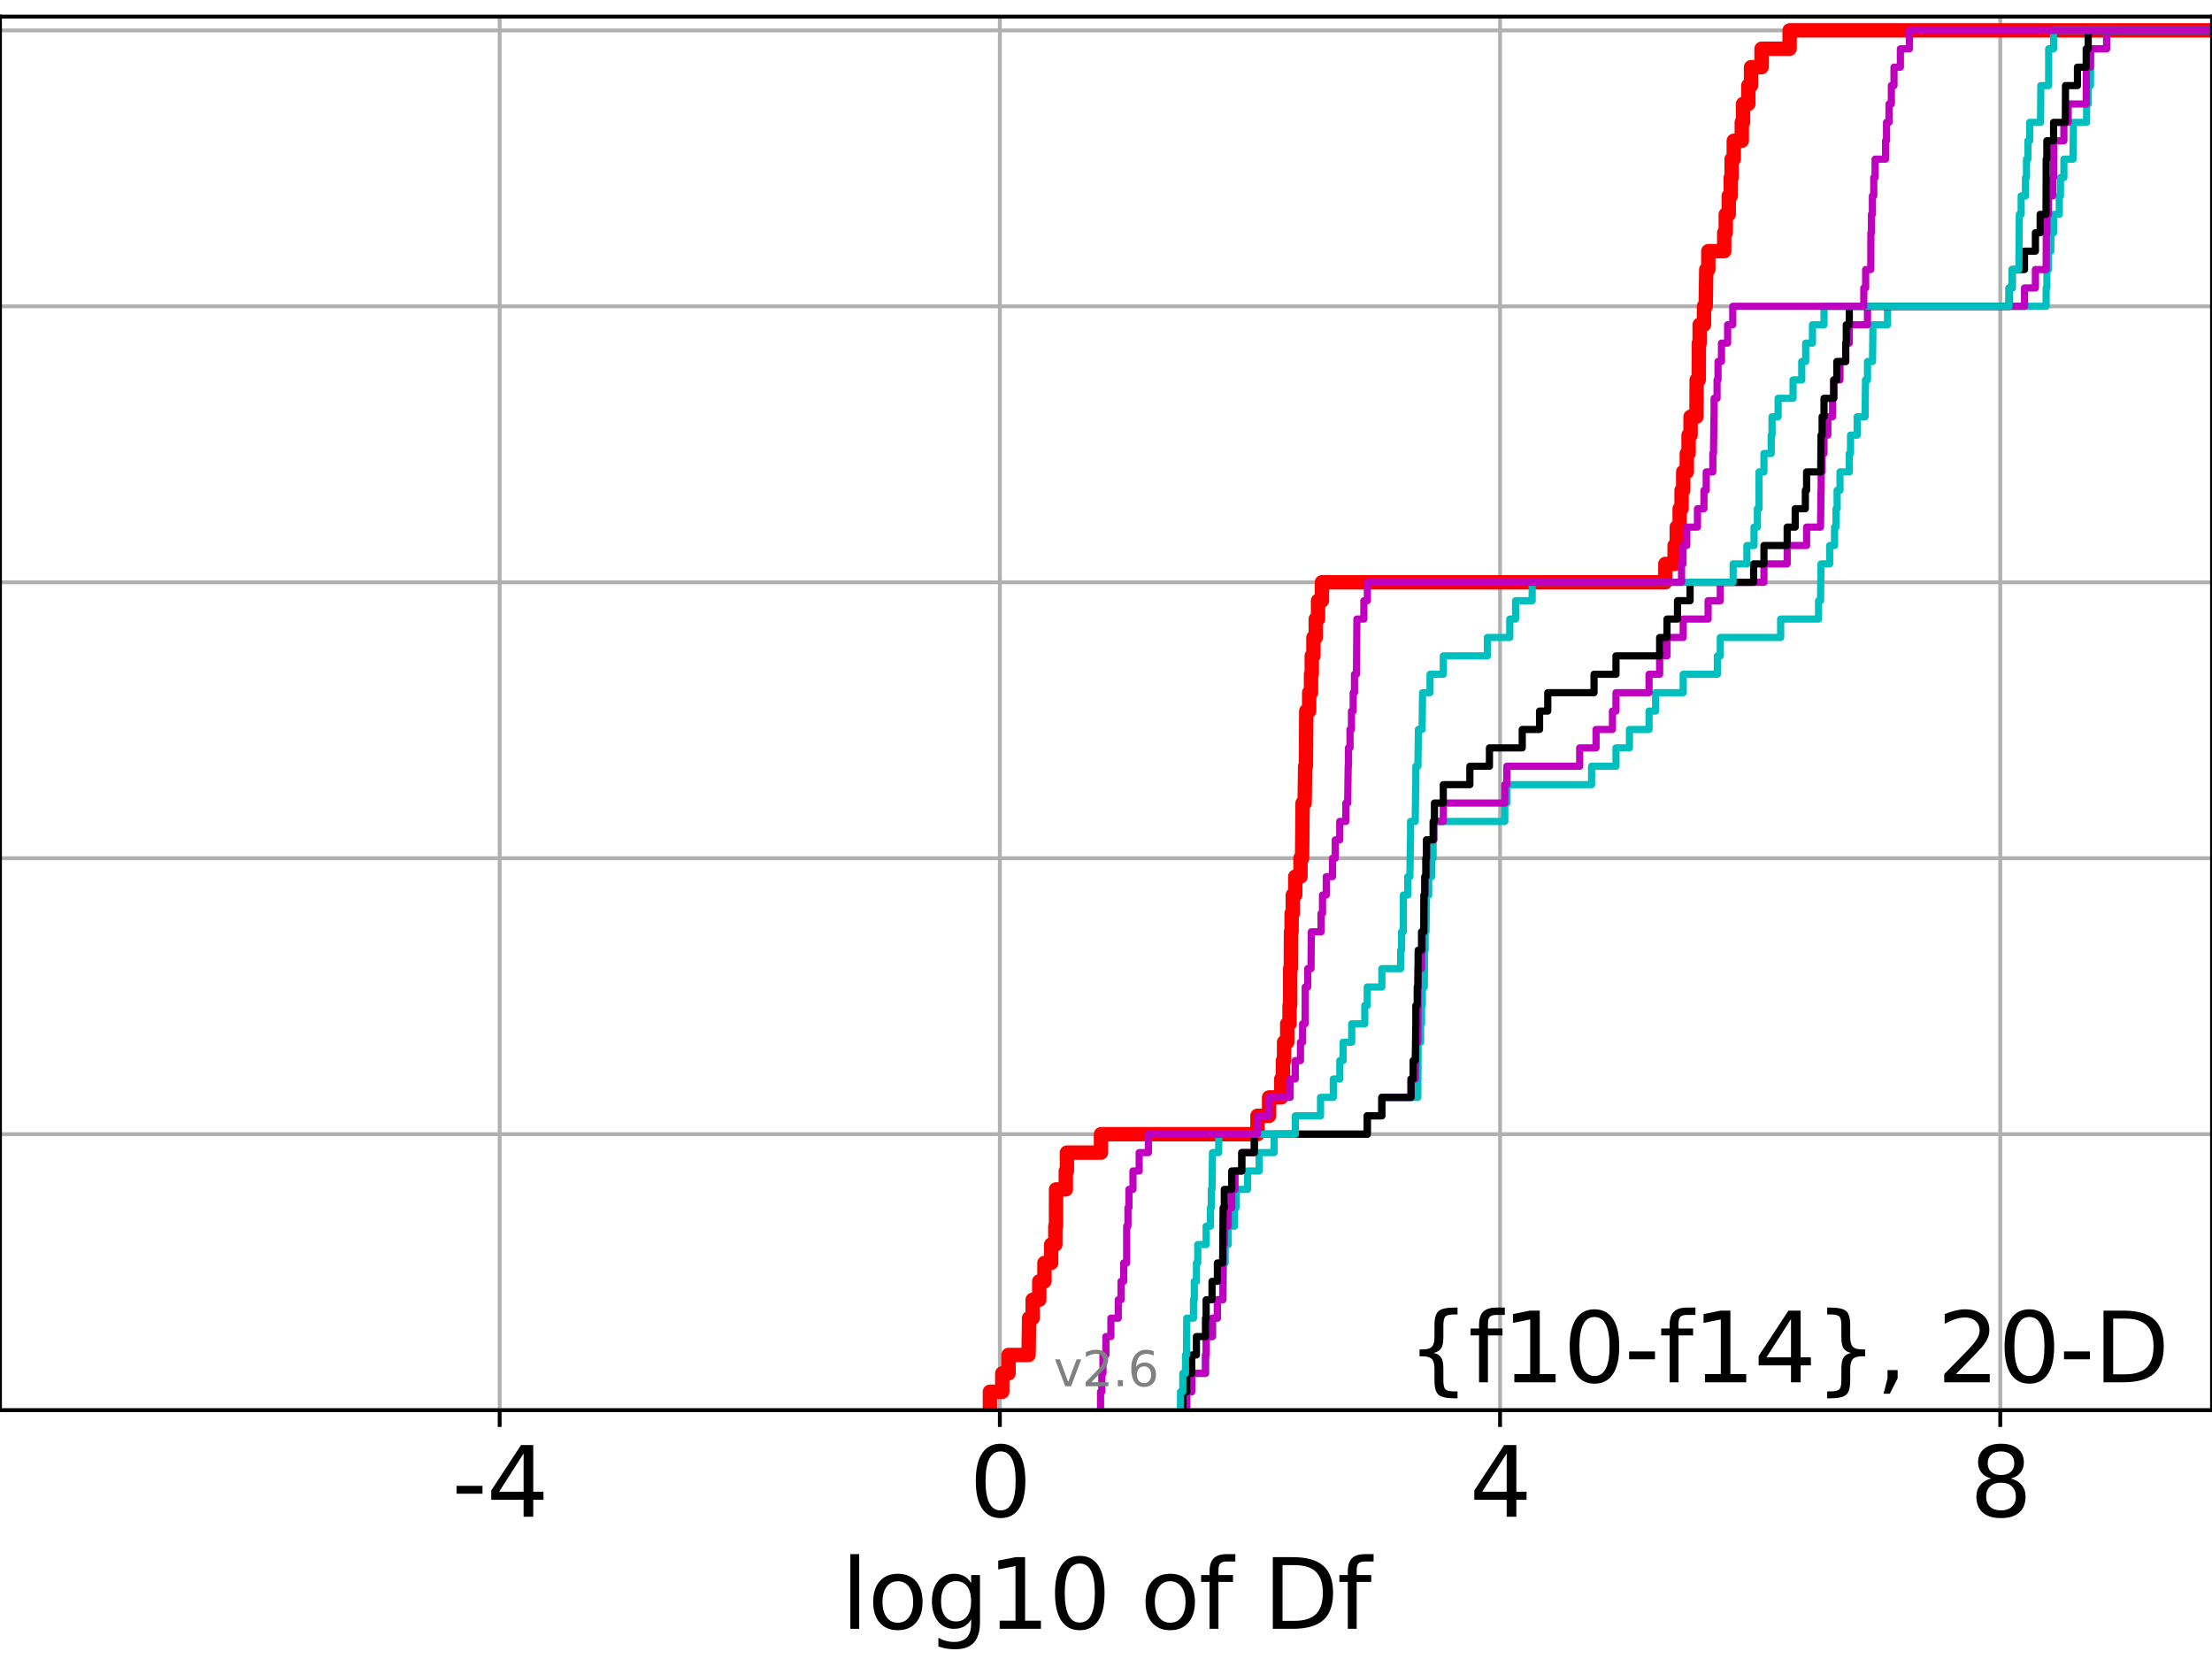 <?xml version="1.0" encoding="utf-8" standalone="no"?>
<!DOCTYPE svg PUBLIC "-//W3C//DTD SVG 1.1//EN"
  "http://www.w3.org/Graphics/SVG/1.1/DTD/svg11.dtd">
<svg height="345.6pt" version="1.1" viewBox="0 0 460.8 345.6" width="460.8pt" xmlns="http://www.w3.org/2000/svg" xmlns:xlink="http://www.w3.org/1999/xlink">
 <defs>
  <style type="text/css">*{stroke-linecap:butt;stroke-linejoin:round;}</style>
 </defs>
 <g id="figure_1">
  <g id="patch_1">
   <path d="M 0 345.6 
L 460.8 345.6 
L 460.8 0 
L 0 0 
z
" style="fill:#ffffff;"/>
  </g>
  <g id="axes_1">
   <g id="patch_2">
    <path d="M 0 293.76 
L 460.8 293.76 
L 460.8 3.456 
L 0 3.456 
z
" style="fill:#ffffff;"/>
   </g>
   <g id="matplotlib.axis_1">
    <g id="xtick_1">
     <g id="line2d_1">
      <path clip-path="url(#pc1b17dd770)" d="M 104.088 293.76 
L 104.088 3.456 
" style="fill:none;stroke:#b0b0b0;stroke-linecap:square;stroke-width:0.8;"/>
     </g>
     <g id="line2d_2">
      <defs>
       <path d="M 0 0 
L 0 3.5 
" id="mc6d4befb53" style="stroke:#000000;stroke-width:0.8;"/>
      </defs>
      <g>
       <use style="stroke:#000000;stroke-width:0.8;" x="104.088" xlink:href="#mc6d4befb53" y="293.76"/>
      </g>
     </g>
     <g id="text_1">
      <!-- -4 -->
      <g transform="translate(94.118 315.957)scale(0.2 -0.2)">
       <defs>
        <path d="M 313 2009 
L 1997 2009 
L 1997 1497 
L 313 1497 
L 313 2009 
z
" id="DejaVuSans-2d" transform="scale(0.016)"/>
        <path d="M 2419 4116 
L 825 1625 
L 2419 1625 
L 2419 4116 
z
M 2253 4666 
L 3047 4666 
L 3047 1625 
L 3713 1625 
L 3713 1100 
L 3047 1100 
L 3047 0 
L 2419 0 
L 2419 1100 
L 313 1100 
L 313 1709 
L 2253 4666 
z
" id="DejaVuSans-34" transform="scale(0.016)"/>
       </defs>
       <use xlink:href="#DejaVuSans-2d"/>
       <use x="36.084" xlink:href="#DejaVuSans-34"/>
      </g>
     </g>
    </g>
    <g id="xtick_2">
     <g id="line2d_3">
      <path clip-path="url(#pc1b17dd770)" d="M 208.289 293.76 
L 208.289 3.456 
" style="fill:none;stroke:#b0b0b0;stroke-linecap:square;stroke-width:0.8;"/>
     </g>
     <g id="line2d_4">
      <g>
       <use style="stroke:#000000;stroke-width:0.8;" x="208.289" xlink:href="#mc6d4befb53" y="293.76"/>
      </g>
     </g>
     <g id="text_2">
      <!-- 0 -->
      <g transform="translate(201.927 315.957)scale(0.2 -0.2)">
       <defs>
        <path d="M 2034 4250 
Q 1547 4250 1301 3770 
Q 1056 3291 1056 2328 
Q 1056 1369 1301 889 
Q 1547 409 2034 409 
Q 2525 409 2770 889 
Q 3016 1369 3016 2328 
Q 3016 3291 2770 3770 
Q 2525 4250 2034 4250 
z
M 2034 4750 
Q 2819 4750 3233 4129 
Q 3647 3509 3647 2328 
Q 3647 1150 3233 529 
Q 2819 -91 2034 -91 
Q 1250 -91 836 529 
Q 422 1150 422 2328 
Q 422 3509 836 4129 
Q 1250 4750 2034 4750 
z
" id="DejaVuSans-30" transform="scale(0.016)"/>
       </defs>
       <use xlink:href="#DejaVuSans-30"/>
      </g>
     </g>
    </g>
    <g id="xtick_3">
     <g id="line2d_5">
      <path clip-path="url(#pc1b17dd770)" d="M 312.49 293.76 
L 312.49 3.456 
" style="fill:none;stroke:#b0b0b0;stroke-linecap:square;stroke-width:0.8;"/>
     </g>
     <g id="line2d_6">
      <g>
       <use style="stroke:#000000;stroke-width:0.8;" x="312.49" xlink:href="#mc6d4befb53" y="293.76"/>
      </g>
     </g>
     <g id="text_3">
      <!-- 4 -->
      <g transform="translate(306.128 315.957)scale(0.2 -0.2)">
       <use xlink:href="#DejaVuSans-34"/>
      </g>
     </g>
    </g>
    <g id="xtick_4">
     <g id="line2d_7">
      <path clip-path="url(#pc1b17dd770)" d="M 416.691 293.76 
L 416.691 3.456 
" style="fill:none;stroke:#b0b0b0;stroke-linecap:square;stroke-width:0.8;"/>
     </g>
     <g id="line2d_8">
      <g>
       <use style="stroke:#000000;stroke-width:0.8;" x="416.691" xlink:href="#mc6d4befb53" y="293.76"/>
      </g>
     </g>
     <g id="text_4">
      <!-- 8 -->
      <g transform="translate(410.329 315.957)scale(0.2 -0.2)">
       <defs>
        <path d="M 2034 2216 
Q 1584 2216 1326 1975 
Q 1069 1734 1069 1313 
Q 1069 891 1326 650 
Q 1584 409 2034 409 
Q 2484 409 2743 651 
Q 3003 894 3003 1313 
Q 3003 1734 2745 1975 
Q 2488 2216 2034 2216 
z
M 1403 2484 
Q 997 2584 770 2862 
Q 544 3141 544 3541 
Q 544 4100 942 4425 
Q 1341 4750 2034 4750 
Q 2731 4750 3128 4425 
Q 3525 4100 3525 3541 
Q 3525 3141 3298 2862 
Q 3072 2584 2669 2484 
Q 3125 2378 3379 2068 
Q 3634 1759 3634 1313 
Q 3634 634 3220 271 
Q 2806 -91 2034 -91 
Q 1263 -91 848 271 
Q 434 634 434 1313 
Q 434 1759 690 2068 
Q 947 2378 1403 2484 
z
M 1172 3481 
Q 1172 3119 1398 2916 
Q 1625 2713 2034 2713 
Q 2441 2713 2670 2916 
Q 2900 3119 2900 3481 
Q 2900 3844 2670 4047 
Q 2441 4250 2034 4250 
Q 1625 4250 1398 4047 
Q 1172 3844 1172 3481 
z
" id="DejaVuSans-38" transform="scale(0.016)"/>
       </defs>
       <use xlink:href="#DejaVuSans-38"/>
      </g>
     </g>
    </g>
    <g id="text_5">
     <!-- log10 of Df -->
     <g transform="translate(175.214 339.313)scale(0.2 -0.2)">
      <defs>
       <path d="M 603 4863 
L 1178 4863 
L 1178 0 
L 603 0 
L 603 4863 
z
" id="DejaVuSans-6c" transform="scale(0.016)"/>
       <path d="M 1959 3097 
Q 1497 3097 1228 2736 
Q 959 2375 959 1747 
Q 959 1119 1226 758 
Q 1494 397 1959 397 
Q 2419 397 2687 759 
Q 2956 1122 2956 1747 
Q 2956 2369 2687 2733 
Q 2419 3097 1959 3097 
z
M 1959 3584 
Q 2709 3584 3137 3096 
Q 3566 2609 3566 1747 
Q 3566 888 3137 398 
Q 2709 -91 1959 -91 
Q 1206 -91 779 398 
Q 353 888 353 1747 
Q 353 2609 779 3096 
Q 1206 3584 1959 3584 
z
" id="DejaVuSans-6f" transform="scale(0.016)"/>
       <path d="M 2906 1791 
Q 2906 2416 2648 2759 
Q 2391 3103 1925 3103 
Q 1463 3103 1205 2759 
Q 947 2416 947 1791 
Q 947 1169 1205 825 
Q 1463 481 1925 481 
Q 2391 481 2648 825 
Q 2906 1169 2906 1791 
z
M 3481 434 
Q 3481 -459 3084 -895 
Q 2688 -1331 1869 -1331 
Q 1566 -1331 1297 -1286 
Q 1028 -1241 775 -1147 
L 775 -588 
Q 1028 -725 1275 -790 
Q 1522 -856 1778 -856 
Q 2344 -856 2625 -561 
Q 2906 -266 2906 331 
L 2906 616 
Q 2728 306 2450 153 
Q 2172 0 1784 0 
Q 1141 0 747 490 
Q 353 981 353 1791 
Q 353 2603 747 3093 
Q 1141 3584 1784 3584 
Q 2172 3584 2450 3431 
Q 2728 3278 2906 2969 
L 2906 3500 
L 3481 3500 
L 3481 434 
z
" id="DejaVuSans-67" transform="scale(0.016)"/>
       <path d="M 794 531 
L 1825 531 
L 1825 4091 
L 703 3866 
L 703 4441 
L 1819 4666 
L 2450 4666 
L 2450 531 
L 3481 531 
L 3481 0 
L 794 0 
L 794 531 
z
" id="DejaVuSans-31" transform="scale(0.016)"/>
       <path id="DejaVuSans-20" transform="scale(0.016)"/>
       <path d="M 2375 4863 
L 2375 4384 
L 1825 4384 
Q 1516 4384 1395 4259 
Q 1275 4134 1275 3809 
L 1275 3500 
L 2222 3500 
L 2222 3053 
L 1275 3053 
L 1275 0 
L 697 0 
L 697 3053 
L 147 3053 
L 147 3500 
L 697 3500 
L 697 3744 
Q 697 4328 969 4595 
Q 1241 4863 1831 4863 
L 2375 4863 
z
" id="DejaVuSans-66" transform="scale(0.016)"/>
       <path d="M 1259 4147 
L 1259 519 
L 2022 519 
Q 2988 519 3436 956 
Q 3884 1394 3884 2338 
Q 3884 3275 3436 3711 
Q 2988 4147 2022 4147 
L 1259 4147 
z
M 628 4666 
L 1925 4666 
Q 3281 4666 3915 4102 
Q 4550 3538 4550 2338 
Q 4550 1131 3912 565 
Q 3275 0 1925 0 
L 628 0 
L 628 4666 
z
" id="DejaVuSans-44" transform="scale(0.016)"/>
      </defs>
      <use xlink:href="#DejaVuSans-6c"/>
      <use x="27.783" xlink:href="#DejaVuSans-6f"/>
      <use x="88.965" xlink:href="#DejaVuSans-67"/>
      <use x="152.441" xlink:href="#DejaVuSans-31"/>
      <use x="216.064" xlink:href="#DejaVuSans-30"/>
      <use x="279.688" xlink:href="#DejaVuSans-20"/>
      <use x="311.475" xlink:href="#DejaVuSans-6f"/>
      <use x="372.656" xlink:href="#DejaVuSans-66"/>
      <use x="407.861" xlink:href="#DejaVuSans-20"/>
      <use x="439.648" xlink:href="#DejaVuSans-44"/>
      <use x="516.65" xlink:href="#DejaVuSans-66"/>
     </g>
    </g>
   </g>
   <g id="matplotlib.axis_2">
    <g id="ytick_1">
     <g id="line2d_9">
      <path clip-path="url(#pc1b17dd770)" d="M 0 293.76 
L 460.8 293.76 
" style="fill:none;stroke:#b0b0b0;stroke-linecap:square;stroke-width:0.8;"/>
     </g>
     <g id="line2d_10">
      <defs>
       <path d="M 0 0 
L -3.5 0 
" id="meba79ed6c8" style="stroke:#000000;stroke-width:0.8;"/>
      </defs>
      <g>
       <use style="stroke:#000000;stroke-width:0.8;" x="0" xlink:href="#meba79ed6c8" y="293.76"/>
      </g>
     </g>
    </g>
    <g id="ytick_2">
     <g id="line2d_11">
      <path clip-path="url(#pc1b17dd770)" d="M 0 236.274 
L 460.8 236.274 
" style="fill:none;stroke:#b0b0b0;stroke-linecap:square;stroke-width:0.8;"/>
     </g>
     <g id="line2d_12">
      <g>
       <use style="stroke:#000000;stroke-width:0.8;" x="0" xlink:href="#meba79ed6c8" y="236.274"/>
      </g>
     </g>
    </g>
    <g id="ytick_3">
     <g id="line2d_13">
      <path clip-path="url(#pc1b17dd770)" d="M 0 178.788 
L 460.8 178.788 
" style="fill:none;stroke:#b0b0b0;stroke-linecap:square;stroke-width:0.8;"/>
     </g>
     <g id="line2d_14">
      <g>
       <use style="stroke:#000000;stroke-width:0.8;" x="0" xlink:href="#meba79ed6c8" y="178.788"/>
      </g>
     </g>
    </g>
    <g id="ytick_4">
     <g id="line2d_15">
      <path clip-path="url(#pc1b17dd770)" d="M 0 121.302 
L 460.8 121.302 
" style="fill:none;stroke:#b0b0b0;stroke-linecap:square;stroke-width:0.8;"/>
     </g>
     <g id="line2d_16">
      <g>
       <use style="stroke:#000000;stroke-width:0.8;" x="0" xlink:href="#meba79ed6c8" y="121.302"/>
      </g>
     </g>
    </g>
    <g id="ytick_5">
     <g id="line2d_17">
      <path clip-path="url(#pc1b17dd770)" d="M 0 63.816 
L 460.8 63.816 
" style="fill:none;stroke:#b0b0b0;stroke-linecap:square;stroke-width:0.8;"/>
     </g>
     <g id="line2d_18">
      <g>
       <use style="stroke:#000000;stroke-width:0.8;" x="0" xlink:href="#meba79ed6c8" y="63.816"/>
      </g>
     </g>
    </g>
    <g id="ytick_6">
     <g id="line2d_19">
      <path clip-path="url(#pc1b17dd770)" d="M 0 6.33 
L 460.8 6.33 
" style="fill:none;stroke:#b0b0b0;stroke-linecap:square;stroke-width:0.8;"/>
     </g>
     <g id="line2d_20">
      <g>
       <use style="stroke:#000000;stroke-width:0.8;" x="0" xlink:href="#meba79ed6c8" y="6.33"/>
      </g>
     </g>
    </g>
   </g>
   <g id="line2d_21">
    <path clip-path="url(#pc1b17dd770)" d="M 206.218 293.76 
L 206.218 289.928 
L 208.792 289.928 
L 208.792 286.095 
L 210.099 286.095 
L 210.099 282.263 
L 214.271 282.263 
L 214.376 274.598 
L 215.124 274.598 
L 215.124 270.766 
L 216.499 270.766 
L 216.499 266.933 
L 217.577 266.933 
L 217.577 263.101 
L 218.975 263.101 
L 218.975 259.268 
L 219.847 259.268 
L 219.847 255.436 
L 219.987 255.436 
L 219.995 247.771 
L 222.028 247.771 
L 222.028 243.939 
L 222.258 243.939 
L 222.258 240.106 
L 229.358 240.106 
L 229.358 236.274 
L 261.951 236.274 
L 261.951 232.442 
L 264.378 232.442 
L 264.378 228.609 
L 266.911 228.609 
L 266.911 224.777 
L 267.26 224.777 
L 267.26 220.944 
L 267.496 220.944 
L 267.496 217.112 
L 268.152 217.112 
L 268.152 213.28 
L 268.629 213.28 
L 268.629 209.447 
L 268.761 209.447 
L 268.769 201.782 
L 268.9 201.782 
L 268.934 194.118 
L 269.065 194.118 
L 269.065 190.285 
L 269.317 190.285 
L 269.317 186.453 
L 269.822 186.453 
L 269.822 182.621 
L 270.911 182.621 
L 270.911 178.788 
L 271.251 178.788 
L 271.355 167.291 
L 271.779 167.291 
L 271.883 159.626 
L 272.046 159.626 
L 272.12 148.129 
L 272.722 148.129 
L 272.722 144.297 
L 273.107 144.297 
L 273.107 140.464 
L 273.261 140.464 
L 273.261 136.632 
L 273.609 136.632 
L 273.609 132.799 
L 274.095 132.799 
L 274.095 128.967 
L 274.572 128.967 
L 274.572 125.135 
L 275.386 125.135 
L 275.386 121.302 
L 346.924 121.302 
L 346.924 117.47 
L 348.854 117.47 
L 348.854 113.637 
L 349.299 113.637 
L 349.299 109.805 
L 349.902 109.805 
L 349.902 105.973 
L 350.301 105.973 
L 350.301 102.14 
L 350.646 102.14 
L 350.646 98.308 
L 351.392 98.308 
L 351.392 94.475 
L 351.758 94.475 
L 351.758 90.643 
L 352.178 90.643 
L 352.178 86.811 
L 353.4 86.811 
L 353.443 79.146 
L 353.877 79.146 
L 353.908 71.481 
L 354.071 71.481 
L 354.071 67.649 
L 354.971 67.649 
L 354.971 63.816 
L 355.333 63.816 
L 355.443 56.151 
L 355.873 56.151 
L 355.873 52.319 
L 359.187 52.319 
L 359.187 48.487 
L 359.508 48.487 
L 359.508 44.654 
L 360.128 44.654 
L 360.128 40.822 
L 360.555 40.822 
L 360.555 36.989 
L 360.728 36.989 
L 360.728 33.157 
L 361.174 33.157 
L 361.174 29.325 
L 362.845 29.325 
L 362.845 25.492 
L 363.106 25.492 
L 363.106 21.66 
L 364.208 21.66 
L 364.208 17.827 
L 364.769 17.827 
L 364.769 13.995 
L 366.957 13.995 
L 366.957 10.163 
L 372.81 10.163 
L 372.81 6.33 
L 372.81 6.33 
L 460.8 6.33 
L 460.8 6.33 
" style="fill:none;stroke:#ff0000;stroke-linecap:square;stroke-width:3;"/>
   </g>
   <g id="line2d_22">
    <path clip-path="url(#pc1b17dd770)" d="M 247.219 293.76 
L 247.219 289.928 
L 248.262 289.928 
L 248.262 286.095 
L 251.127 286.095 
L 251.127 282.263 
L 251.262 282.263 
L 251.262 278.43 
L 252.58 278.43 
L 252.58 274.598 
L 253.604 274.598 
L 253.604 270.766 
L 254.752 270.766 
L 254.811 263.101 
L 255.22 263.101 
L 255.22 259.268 
L 255.856 259.268 
L 255.856 255.436 
L 257.174 255.436 
L 257.174 251.604 
L 257.481 251.604 
L 257.481 247.771 
L 259.893 247.771 
L 259.893 243.939 
L 262.305 243.939 
L 262.305 240.106 
L 265.421 240.106 
L 265.421 236.274 
L 284.821 236.274 
L 284.821 232.442 
L 287.868 232.442 
L 287.868 228.609 
L 295.362 228.609 
L 295.421 217.112 
L 295.95 217.112 
L 295.95 213.28 
L 296.13 213.28 
L 296.13 209.447 
L 296.296 209.447 
L 296.296 205.615 
L 296.702 205.615 
L 296.772 197.95 
L 296.879 197.95 
L 296.879 194.118 
L 297.066 194.118 
L 297.173 186.453 
L 297.612 186.453 
L 297.612 182.621 
L 298.27 182.621 
L 298.27 178.788 
L 298.541 178.788 
L 298.541 174.956 
L 298.695 174.956 
L 298.695 171.123 
L 313.473 171.123 
L 313.473 167.291 
L 313.904 167.291 
L 313.904 163.459 
L 331.555 163.459 
L 331.555 159.626 
L 336.64 159.626 
L 336.64 155.794 
L 339.443 155.794 
L 339.443 151.961 
L 343.527 151.961 
L 343.527 148.129 
L 344.897 148.129 
L 344.897 144.297 
L 350.64 144.297 
L 350.64 140.464 
L 357.758 140.464 
L 357.758 136.632 
L 358.368 136.632 
L 358.368 132.799 
L 370.942 132.799 
L 370.942 128.967 
L 378.839 128.967 
L 378.839 125.135 
L 379.248 125.135 
L 379.355 117.47 
L 381.152 117.47 
L 381.152 113.637 
L 382.171 113.637 
L 382.171 109.805 
L 382.48 109.805 
L 382.48 105.973 
L 382.708 105.973 
L 382.708 102.14 
L 383.307 102.14 
L 383.307 98.308 
L 385.244 98.308 
L 385.244 94.475 
L 385.498 94.475 
L 385.498 90.643 
L 386.877 90.643 
L 386.877 86.811 
L 388.535 86.811 
L 388.617 79.146 
L 389.028 79.146 
L 389.028 75.313 
L 390.076 75.313 
L 390.169 67.649 
L 393.211 67.649 
L 393.211 63.816 
L 426.249 63.816 
L 426.249 59.984 
L 426.403 59.984 
L 426.403 56.151 
L 426.738 56.151 
L 426.738 52.319 
L 427.223 52.319 
L 427.223 48.487 
L 427.797 48.487 
L 427.797 44.654 
L 428.985 44.654 
L 428.985 40.822 
L 429.225 40.822 
L 429.225 36.989 
L 429.945 36.989 
L 429.945 33.157 
L 431.837 33.157 
L 431.939 25.492 
L 434.676 25.492 
L 434.676 21.66 
L 435.02 21.66 
L 435.02 17.827 
L 435.48 17.827 
L 435.534 10.163 
L 438.852 10.163 
L 438.852 6.33 
L 438.852 6.33 
L 460.8 6.33 
L 460.8 6.33 
" style="fill:none;stroke:#00bfbf;stroke-linecap:square;stroke-width:1.5;"/>
   </g>
   <g id="line2d_23">
    <path clip-path="url(#pc1b17dd770)" d="M 247.219 293.76 
L 247.219 289.928 
L 248.262 289.928 
L 248.262 286.095 
L 251.127 286.095 
L 251.127 282.263 
L 251.262 282.263 
L 251.262 278.43 
L 252.58 278.43 
L 252.58 274.598 
L 253.604 274.598 
L 253.604 270.766 
L 254.752 270.766 
L 254.811 259.268 
L 255.048 259.268 
L 255.048 255.436 
L 255.856 255.436 
L 255.856 251.604 
L 256.592 251.604 
L 256.592 247.771 
L 257.272 247.771 
L 257.272 243.939 
L 258.688 243.939 
L 258.688 240.106 
L 261.299 240.106 
L 261.299 236.274 
L 284.821 236.274 
L 284.821 232.442 
L 287.868 232.442 
L 287.868 228.609 
L 293.942 228.609 
L 293.942 224.777 
L 294.829 224.777 
L 294.939 217.112 
L 295.362 217.112 
L 295.434 201.782 
L 296.13 201.782 
L 296.13 197.95 
L 296.296 197.95 
L 296.296 194.118 
L 296.603 194.118 
L 296.702 186.453 
L 296.818 186.453 
L 296.818 182.621 
L 297.161 182.621 
L 297.173 174.956 
L 298.695 174.956 
L 298.695 171.123 
L 300.665 171.123 
L 300.665 167.291 
L 313.473 167.291 
L 313.473 163.459 
L 313.904 163.459 
L 313.904 159.626 
L 329.076 159.626 
L 329.076 155.794 
L 332.485 155.794 
L 332.485 151.961 
L 335.906 151.961 
L 335.906 148.129 
L 336.64 148.129 
L 336.64 144.297 
L 343.527 144.297 
L 343.527 140.464 
L 345.734 140.464 
L 345.734 136.632 
L 347.269 136.632 
L 347.269 132.799 
L 350.64 132.799 
L 350.64 128.967 
L 355.827 128.967 
L 355.827 125.135 
L 358.368 125.135 
L 358.368 121.302 
L 367.463 121.302 
L 367.463 117.47 
L 372.303 117.47 
L 372.303 113.637 
L 376.347 113.637 
L 376.347 109.805 
L 379.248 109.805 
L 379.355 102.14 
L 379.385 102.14 
L 379.385 98.308 
L 379.581 98.308 
L 379.581 94.475 
L 379.973 94.475 
L 379.973 90.643 
L 380.77 90.643 
L 380.77 86.811 
L 381.76 86.811 
L 381.76 82.978 
L 382.001 82.978 
L 382.001 79.146 
L 383.307 79.146 
L 383.307 75.313 
L 384.499 75.313 
L 384.499 71.481 
L 385.244 71.481 
L 385.244 67.649 
L 389.028 67.649 
L 389.028 63.816 
L 421.745 63.816 
L 421.745 59.984 
L 424.012 59.984 
L 424.012 56.151 
L 426.249 56.151 
L 426.275 48.487 
L 426.403 48.487 
L 426.403 44.654 
L 426.738 44.654 
L 426.738 40.822 
L 427.636 40.822 
L 427.636 36.989 
L 427.797 36.989 
L 427.856 29.325 
L 429.945 29.325 
L 429.945 25.492 
L 430.847 25.492 
L 430.847 21.66 
L 434.594 21.66 
L 434.628 13.995 
L 435.48 13.995 
L 435.48 10.163 
L 438.852 10.163 
L 438.852 6.33 
L 438.852 6.33 
L 460.8 6.33 
L 460.8 6.33 
" style="fill:none;stroke:#bf00bf;stroke-linecap:square;stroke-width:1.5;"/>
   </g>
   <g id="line2d_24">
    <path clip-path="url(#pc1b17dd770)" d="M 246.398 293.76 
L 246.398 289.928 
L 247.219 289.928 
L 247.219 286.095 
L 248.262 286.095 
L 248.262 282.263 
L 249.237 282.263 
L 249.237 278.43 
L 251.127 278.43 
L 251.127 274.598 
L 251.262 274.598 
L 251.262 270.766 
L 252.488 270.766 
L 252.488 266.933 
L 253.604 266.933 
L 253.604 263.101 
L 254.696 263.101 
L 254.799 251.604 
L 255.048 251.604 
L 255.048 247.771 
L 256.592 247.771 
L 256.592 243.939 
L 258.688 243.939 
L 258.688 240.106 
L 261.299 240.106 
L 261.299 236.274 
L 284.821 236.274 
L 284.821 232.442 
L 287.868 232.442 
L 287.868 228.609 
L 293.942 228.609 
L 293.942 224.777 
L 294.381 224.777 
L 294.381 220.944 
L 294.829 220.944 
L 294.939 213.28 
L 294.946 213.28 
L 294.946 209.447 
L 295.231 209.447 
L 295.231 205.615 
L 295.362 205.615 
L 295.434 197.95 
L 296.13 197.95 
L 296.13 194.118 
L 296.603 194.118 
L 296.623 186.453 
L 296.818 186.453 
L 296.818 182.621 
L 297.018 182.621 
L 297.018 178.788 
L 297.173 178.788 
L 297.173 174.956 
L 298.544 174.956 
L 298.544 171.123 
L 298.822 171.123 
L 298.822 167.291 
L 300.665 167.291 
L 300.665 163.459 
L 306.202 163.459 
L 306.202 159.626 
L 310.28 159.626 
L 310.28 155.794 
L 317.112 155.794 
L 317.112 151.961 
L 320.718 151.961 
L 320.718 148.129 
L 322.429 148.129 
L 322.429 144.297 
L 332.067 144.297 
L 332.067 140.464 
L 336.64 140.464 
L 336.64 136.632 
L 345.734 136.632 
L 345.734 132.799 
L 347.269 132.799 
L 347.269 128.967 
L 349.453 128.967 
L 349.453 125.135 
L 352.078 125.135 
L 352.078 121.302 
L 365.311 121.302 
L 365.311 117.47 
L 367.463 117.47 
L 367.463 113.637 
L 372.303 113.637 
L 372.303 109.805 
L 373.973 109.805 
L 373.973 105.973 
L 376.086 105.973 
L 376.086 102.14 
L 376.347 102.14 
L 376.347 98.308 
L 379.287 98.308 
L 379.355 90.643 
L 379.581 90.643 
L 379.581 86.811 
L 379.973 86.811 
L 379.973 82.978 
L 382.001 82.978 
L 382.001 79.146 
L 382.641 79.146 
L 382.641 75.313 
L 384.499 75.313 
L 384.499 71.481 
L 384.616 71.481 
L 384.616 67.649 
L 385.244 67.649 
L 385.244 63.816 
L 418.548 63.816 
L 418.548 59.984 
L 419.172 59.984 
L 419.172 56.151 
L 421.745 56.151 
L 421.745 52.319 
L 424.012 52.319 
L 424.012 48.487 
L 425.004 48.487 
L 425.004 44.654 
L 426.228 44.654 
L 426.262 33.157 
L 426.403 33.157 
L 426.403 29.325 
L 427.797 29.325 
L 427.797 25.492 
L 430.249 25.492 
L 430.283 17.827 
L 432.775 17.827 
L 432.775 13.995 
L 434.594 13.995 
L 434.594 10.163 
L 435.021 10.163 
L 435.021 6.33 
L 435.021 6.33 
L 460.8 6.33 
L 460.8 6.33 
" style="fill:none;stroke:#000000;stroke-linecap:square;stroke-width:1.5;"/>
   </g>
   <g id="line2d_25">
    <path clip-path="url(#pc1b17dd770)" d="M 245.919 293.76 
L 245.919 289.928 
L 246.398 289.928 
L 246.398 286.095 
L 246.963 286.095 
L 246.963 282.263 
L 247.174 282.263 
L 247.219 274.598 
L 248.618 274.598 
L 248.618 270.766 
L 248.794 270.766 
L 248.794 266.933 
L 249.242 266.933 
L 249.242 263.101 
L 249.519 263.101 
L 249.519 259.268 
L 251.262 259.268 
L 251.262 255.436 
L 252.154 255.436 
L 252.154 251.604 
L 252.337 251.604 
L 252.337 247.771 
L 252.488 247.771 
L 252.586 240.106 
L 253.886 240.106 
L 253.886 236.274 
L 269.843 236.274 
L 269.843 232.442 
L 275.092 232.442 
L 275.092 228.609 
L 277.749 228.609 
L 277.749 224.777 
L 279.108 224.777 
L 279.108 220.944 
L 279.789 220.944 
L 279.789 217.112 
L 281.589 217.112 
L 281.589 213.28 
L 284.305 213.28 
L 284.305 209.447 
L 284.821 209.447 
L 284.821 205.615 
L 287.868 205.615 
L 287.868 201.782 
L 291.79 201.782 
L 291.79 197.95 
L 291.975 197.95 
L 291.975 194.118 
L 292.33 194.118 
L 292.342 186.453 
L 293.259 186.453 
L 293.259 182.621 
L 293.708 182.621 
L 293.812 174.956 
L 293.843 174.956 
L 293.843 171.123 
L 294.813 171.123 
L 294.915 163.459 
L 294.946 163.459 
L 294.946 159.626 
L 295.379 159.626 
L 295.477 151.961 
L 296.243 151.961 
L 296.352 144.297 
L 297.899 144.297 
L 297.899 140.464 
L 300.665 140.464 
L 300.665 136.632 
L 309.851 136.632 
L 309.851 132.799 
L 314.513 132.799 
L 314.513 128.967 
L 315.719 128.967 
L 315.719 125.135 
L 319.182 125.135 
L 319.182 121.302 
L 361.045 121.302 
L 361.045 117.47 
L 363.905 117.47 
L 363.905 113.637 
L 365.392 113.637 
L 365.392 109.805 
L 366.099 109.805 
L 366.099 105.973 
L 366.424 105.973 
L 366.432 98.308 
L 367.463 98.308 
L 367.463 94.475 
L 368.975 94.475 
L 368.975 90.643 
L 369.149 90.643 
L 369.149 86.811 
L 370.412 86.811 
L 370.412 82.978 
L 373.524 82.978 
L 373.524 79.146 
L 375.336 79.146 
L 375.336 75.313 
L 376.15 75.313 
L 376.15 71.481 
L 377.569 71.481 
L 377.569 67.649 
L 379.973 67.649 
L 379.973 63.816 
L 418.548 63.816 
L 418.548 59.984 
L 419.172 59.984 
L 419.172 56.151 
L 420.566 56.151 
L 420.659 44.654 
L 421.044 44.654 
L 421.044 40.822 
L 421.946 40.822 
L 421.946 36.989 
L 422.154 36.989 
L 422.154 33.157 
L 422.45 33.157 
L 422.45 29.325 
L 422.828 29.325 
L 422.828 25.492 
L 425.085 25.492 
L 425.14 17.827 
L 426.775 17.827 
L 426.776 10.163 
L 427.797 10.163 
L 427.797 6.33 
L 427.797 6.33 
L 460.8 6.33 
L 460.8 6.33 
" style="fill:none;stroke:#00bfbf;stroke-linecap:square;stroke-width:1.5;"/>
   </g>
   <g id="line2d_26">
    <path clip-path="url(#pc1b17dd770)" d="M 229.263 293.76 
L 229.263 289.928 
L 229.531 289.928 
L 229.531 286.095 
L 229.768 286.095 
L 229.768 282.263 
L 230.379 282.263 
L 230.379 278.43 
L 231.419 278.43 
L 231.419 274.598 
L 232.956 274.598 
L 232.956 270.766 
L 233.529 270.766 
L 233.529 266.933 
L 234.089 266.933 
L 234.089 263.101 
L 234.705 263.101 
L 234.713 255.436 
L 234.974 255.436 
L 234.974 251.604 
L 235.179 251.604 
L 235.179 247.771 
L 236.015 247.771 
L 236.015 243.939 
L 237.311 243.939 
L 237.311 240.106 
L 239.24 240.106 
L 239.24 236.274 
L 261.951 236.274 
L 261.951 232.442 
L 264.378 232.442 
L 264.378 228.609 
L 268.761 228.609 
L 268.761 224.777 
L 269.822 224.777 
L 269.822 220.944 
L 270.911 220.944 
L 270.911 217.112 
L 271.355 217.112 
L 271.355 213.28 
L 271.884 213.28 
L 271.902 205.615 
L 272.42 205.615 
L 272.42 201.782 
L 273.107 201.782 
L 273.173 194.118 
L 275.203 194.118 
L 275.203 190.285 
L 275.501 190.285 
L 275.501 186.453 
L 276.29 186.453 
L 276.29 182.621 
L 277.581 182.621 
L 277.581 178.788 
L 278.159 178.788 
L 278.159 174.956 
L 279.095 174.956 
L 279.095 171.123 
L 280.365 171.123 
L 280.365 167.291 
L 280.742 167.291 
L 280.853 159.626 
L 280.901 159.626 
L 280.901 155.794 
L 281.234 155.794 
L 281.234 151.961 
L 281.538 151.961 
L 281.538 148.129 
L 281.894 148.129 
L 281.894 144.297 
L 282.165 144.297 
L 282.165 140.464 
L 282.574 140.464 
L 282.667 128.967 
L 284.116 128.967 
L 284.116 125.135 
L 284.85 125.135 
L 284.85 121.302 
L 350.301 121.302 
L 350.301 117.47 
L 350.597 117.47 
L 350.597 113.637 
L 351.392 113.637 
L 351.392 109.805 
L 353.616 109.805 
L 353.616 105.973 
L 354.966 105.973 
L 354.966 102.14 
L 355.443 102.14 
L 355.443 98.308 
L 356.813 98.308 
L 356.813 94.475 
L 356.951 94.475 
L 357.049 86.811 
L 357.075 86.811 
L 357.075 82.978 
L 357.696 82.978 
L 357.696 79.146 
L 357.895 79.146 
L 357.895 75.313 
L 358.615 75.313 
L 358.615 71.481 
L 359.895 71.481 
L 359.895 67.649 
L 360.963 67.649 
L 360.963 63.816 
L 388.259 63.816 
L 388.259 59.984 
L 388.65 59.984 
L 388.65 56.151 
L 389.721 56.151 
L 389.738 48.487 
L 389.856 48.487 
L 389.856 44.654 
L 390.053 44.654 
L 390.053 40.822 
L 390.336 40.822 
L 390.336 36.989 
L 390.614 36.989 
L 390.614 33.157 
L 392.796 33.157 
L 392.796 29.325 
L 392.996 29.325 
L 392.996 25.492 
L 393.515 25.492 
L 393.515 21.66 
L 394.007 21.66 
L 394.007 17.827 
L 394.555 17.827 
L 394.555 13.995 
L 395.883 13.995 
L 395.883 10.163 
L 397.774 10.163 
L 397.774 6.33 
L 397.774 6.33 
L 460.8 6.33 
L 460.8 6.33 
" style="fill:none;stroke:#bf00bf;stroke-linecap:square;stroke-width:1.5;"/>
   </g>
   <g id="patch_3">
    <path d="M 0 293.76 
L 0 3.456 
" style="fill:none;stroke:#000000;stroke-linecap:square;stroke-linejoin:miter;stroke-width:0.8;"/>
   </g>
   <g id="patch_4">
    <path d="M 460.8 293.76 
L 460.8 3.456 
" style="fill:none;stroke:#000000;stroke-linecap:square;stroke-linejoin:miter;stroke-width:0.8;"/>
   </g>
   <g id="patch_5">
    <path d="M -0 293.76 
L 460.8 293.76 
" style="fill:none;stroke:#000000;stroke-linecap:square;stroke-linejoin:miter;stroke-width:0.8;"/>
   </g>
   <g id="patch_6">
    <path d="M -0 3.456 
L 460.8 3.456 
" style="fill:none;stroke:#000000;stroke-linecap:square;stroke-linejoin:miter;stroke-width:0.8;"/>
   </g>
   <g id="text_6">
    <!-- {f10-f14}, 20-D -->
    <g transform="translate(293.159 287.954)scale(0.2 -0.2)">
     <defs>
      <path d="M 3272 -594 
L 3272 -1044 
L 3078 -1044 
Q 2300 -1044 2036 -812 
Q 1772 -581 1772 109 
L 1772 856 
Q 1772 1328 1603 1509 
Q 1434 1691 991 1691 
L 800 1691 
L 800 2138 
L 991 2138 
Q 1438 2138 1605 2317 
Q 1772 2497 1772 2963 
L 1772 3713 
Q 1772 4403 2036 4633 
Q 2300 4863 3078 4863 
L 3272 4863 
L 3272 4416 
L 3059 4416 
Q 2619 4416 2484 4278 
Q 2350 4141 2350 3700 
L 2350 2925 
Q 2350 2434 2208 2212 
Q 2066 1991 1722 1913 
Q 2069 1828 2209 1606 
Q 2350 1384 2350 897 
L 2350 122 
Q 2350 -319 2484 -456 
Q 2619 -594 3059 -594 
L 3272 -594 
z
" id="DejaVuSans-7b" transform="scale(0.016)"/>
      <path d="M 800 -594 
L 1019 -594 
Q 1456 -594 1589 -459 
Q 1722 -325 1722 122 
L 1722 897 
Q 1722 1384 1862 1606 
Q 2003 1828 2350 1913 
Q 2003 1991 1862 2212 
Q 1722 2434 1722 2925 
L 1722 3700 
Q 1722 4144 1589 4280 
Q 1456 4416 1019 4416 
L 800 4416 
L 800 4863 
L 997 4863 
Q 1775 4863 2036 4633 
Q 2297 4403 2297 3713 
L 2297 2963 
Q 2297 2497 2465 2317 
Q 2634 2138 3078 2138 
L 3272 2138 
L 3272 1691 
L 3078 1691 
Q 2634 1691 2465 1509 
Q 2297 1328 2297 856 
L 2297 109 
Q 2297 -581 2036 -812 
Q 1775 -1044 997 -1044 
L 800 -1044 
L 800 -594 
z
" id="DejaVuSans-7d" transform="scale(0.016)"/>
      <path d="M 750 794 
L 1409 794 
L 1409 256 
L 897 -744 
L 494 -744 
L 750 256 
L 750 794 
z
" id="DejaVuSans-2c" transform="scale(0.016)"/>
      <path d="M 1228 531 
L 3431 531 
L 3431 0 
L 469 0 
L 469 531 
Q 828 903 1448 1529 
Q 2069 2156 2228 2338 
Q 2531 2678 2651 2914 
Q 2772 3150 2772 3378 
Q 2772 3750 2511 3984 
Q 2250 4219 1831 4219 
Q 1534 4219 1204 4116 
Q 875 4013 500 3803 
L 500 4441 
Q 881 4594 1212 4672 
Q 1544 4750 1819 4750 
Q 2544 4750 2975 4387 
Q 3406 4025 3406 3419 
Q 3406 3131 3298 2873 
Q 3191 2616 2906 2266 
Q 2828 2175 2409 1742 
Q 1991 1309 1228 531 
z
" id="DejaVuSans-32" transform="scale(0.016)"/>
     </defs>
     <use xlink:href="#DejaVuSans-7b"/>
     <use x="63.623" xlink:href="#DejaVuSans-66"/>
     <use x="98.828" xlink:href="#DejaVuSans-31"/>
     <use x="162.451" xlink:href="#DejaVuSans-30"/>
     <use x="226.074" xlink:href="#DejaVuSans-2d"/>
     <use x="262.158" xlink:href="#DejaVuSans-66"/>
     <use x="297.363" xlink:href="#DejaVuSans-31"/>
     <use x="360.986" xlink:href="#DejaVuSans-34"/>
     <use x="424.609" xlink:href="#DejaVuSans-7d"/>
     <use x="488.232" xlink:href="#DejaVuSans-2c"/>
     <use x="520.02" xlink:href="#DejaVuSans-20"/>
     <use x="551.807" xlink:href="#DejaVuSans-32"/>
     <use x="615.43" xlink:href="#DejaVuSans-30"/>
     <use x="679.053" xlink:href="#DejaVuSans-2d"/>
     <use x="715.137" xlink:href="#DejaVuSans-44"/>
    </g>
   </g>
   <g id="text_7">
    <!-- v2.6 -->
    <g style="fill:#808080;" transform="translate(219.489 288.777)scale(0.1 -0.1)">
     <defs>
      <path d="M 191 3500 
L 800 3500 
L 1894 563 
L 2988 3500 
L 3597 3500 
L 2284 0 
L 1503 0 
L 191 3500 
z
" id="DejaVuSans-76" transform="scale(0.016)"/>
      <path d="M 684 794 
L 1344 794 
L 1344 0 
L 684 0 
L 684 794 
z
" id="DejaVuSans-2e" transform="scale(0.016)"/>
      <path d="M 2113 2584 
Q 1688 2584 1439 2293 
Q 1191 2003 1191 1497 
Q 1191 994 1439 701 
Q 1688 409 2113 409 
Q 2538 409 2786 701 
Q 3034 994 3034 1497 
Q 3034 2003 2786 2293 
Q 2538 2584 2113 2584 
z
M 3366 4563 
L 3366 3988 
Q 3128 4100 2886 4159 
Q 2644 4219 2406 4219 
Q 1781 4219 1451 3797 
Q 1122 3375 1075 2522 
Q 1259 2794 1537 2939 
Q 1816 3084 2150 3084 
Q 2853 3084 3261 2657 
Q 3669 2231 3669 1497 
Q 3669 778 3244 343 
Q 2819 -91 2113 -91 
Q 1303 -91 875 529 
Q 447 1150 447 2328 
Q 447 3434 972 4092 
Q 1497 4750 2381 4750 
Q 2619 4750 2861 4703 
Q 3103 4656 3366 4563 
z
" id="DejaVuSans-36" transform="scale(0.016)"/>
     </defs>
     <use xlink:href="#DejaVuSans-76"/>
     <use x="59.18" xlink:href="#DejaVuSans-32"/>
     <use x="122.803" xlink:href="#DejaVuSans-2e"/>
     <use x="154.59" xlink:href="#DejaVuSans-36"/>
    </g>
   </g>
  </g>
 </g>
 <defs>
  <clipPath id="pc1b17dd770">
   <rect height="290.304" width="460.8" x="0" y="3.456"/>
  </clipPath>
 </defs>
</svg>
